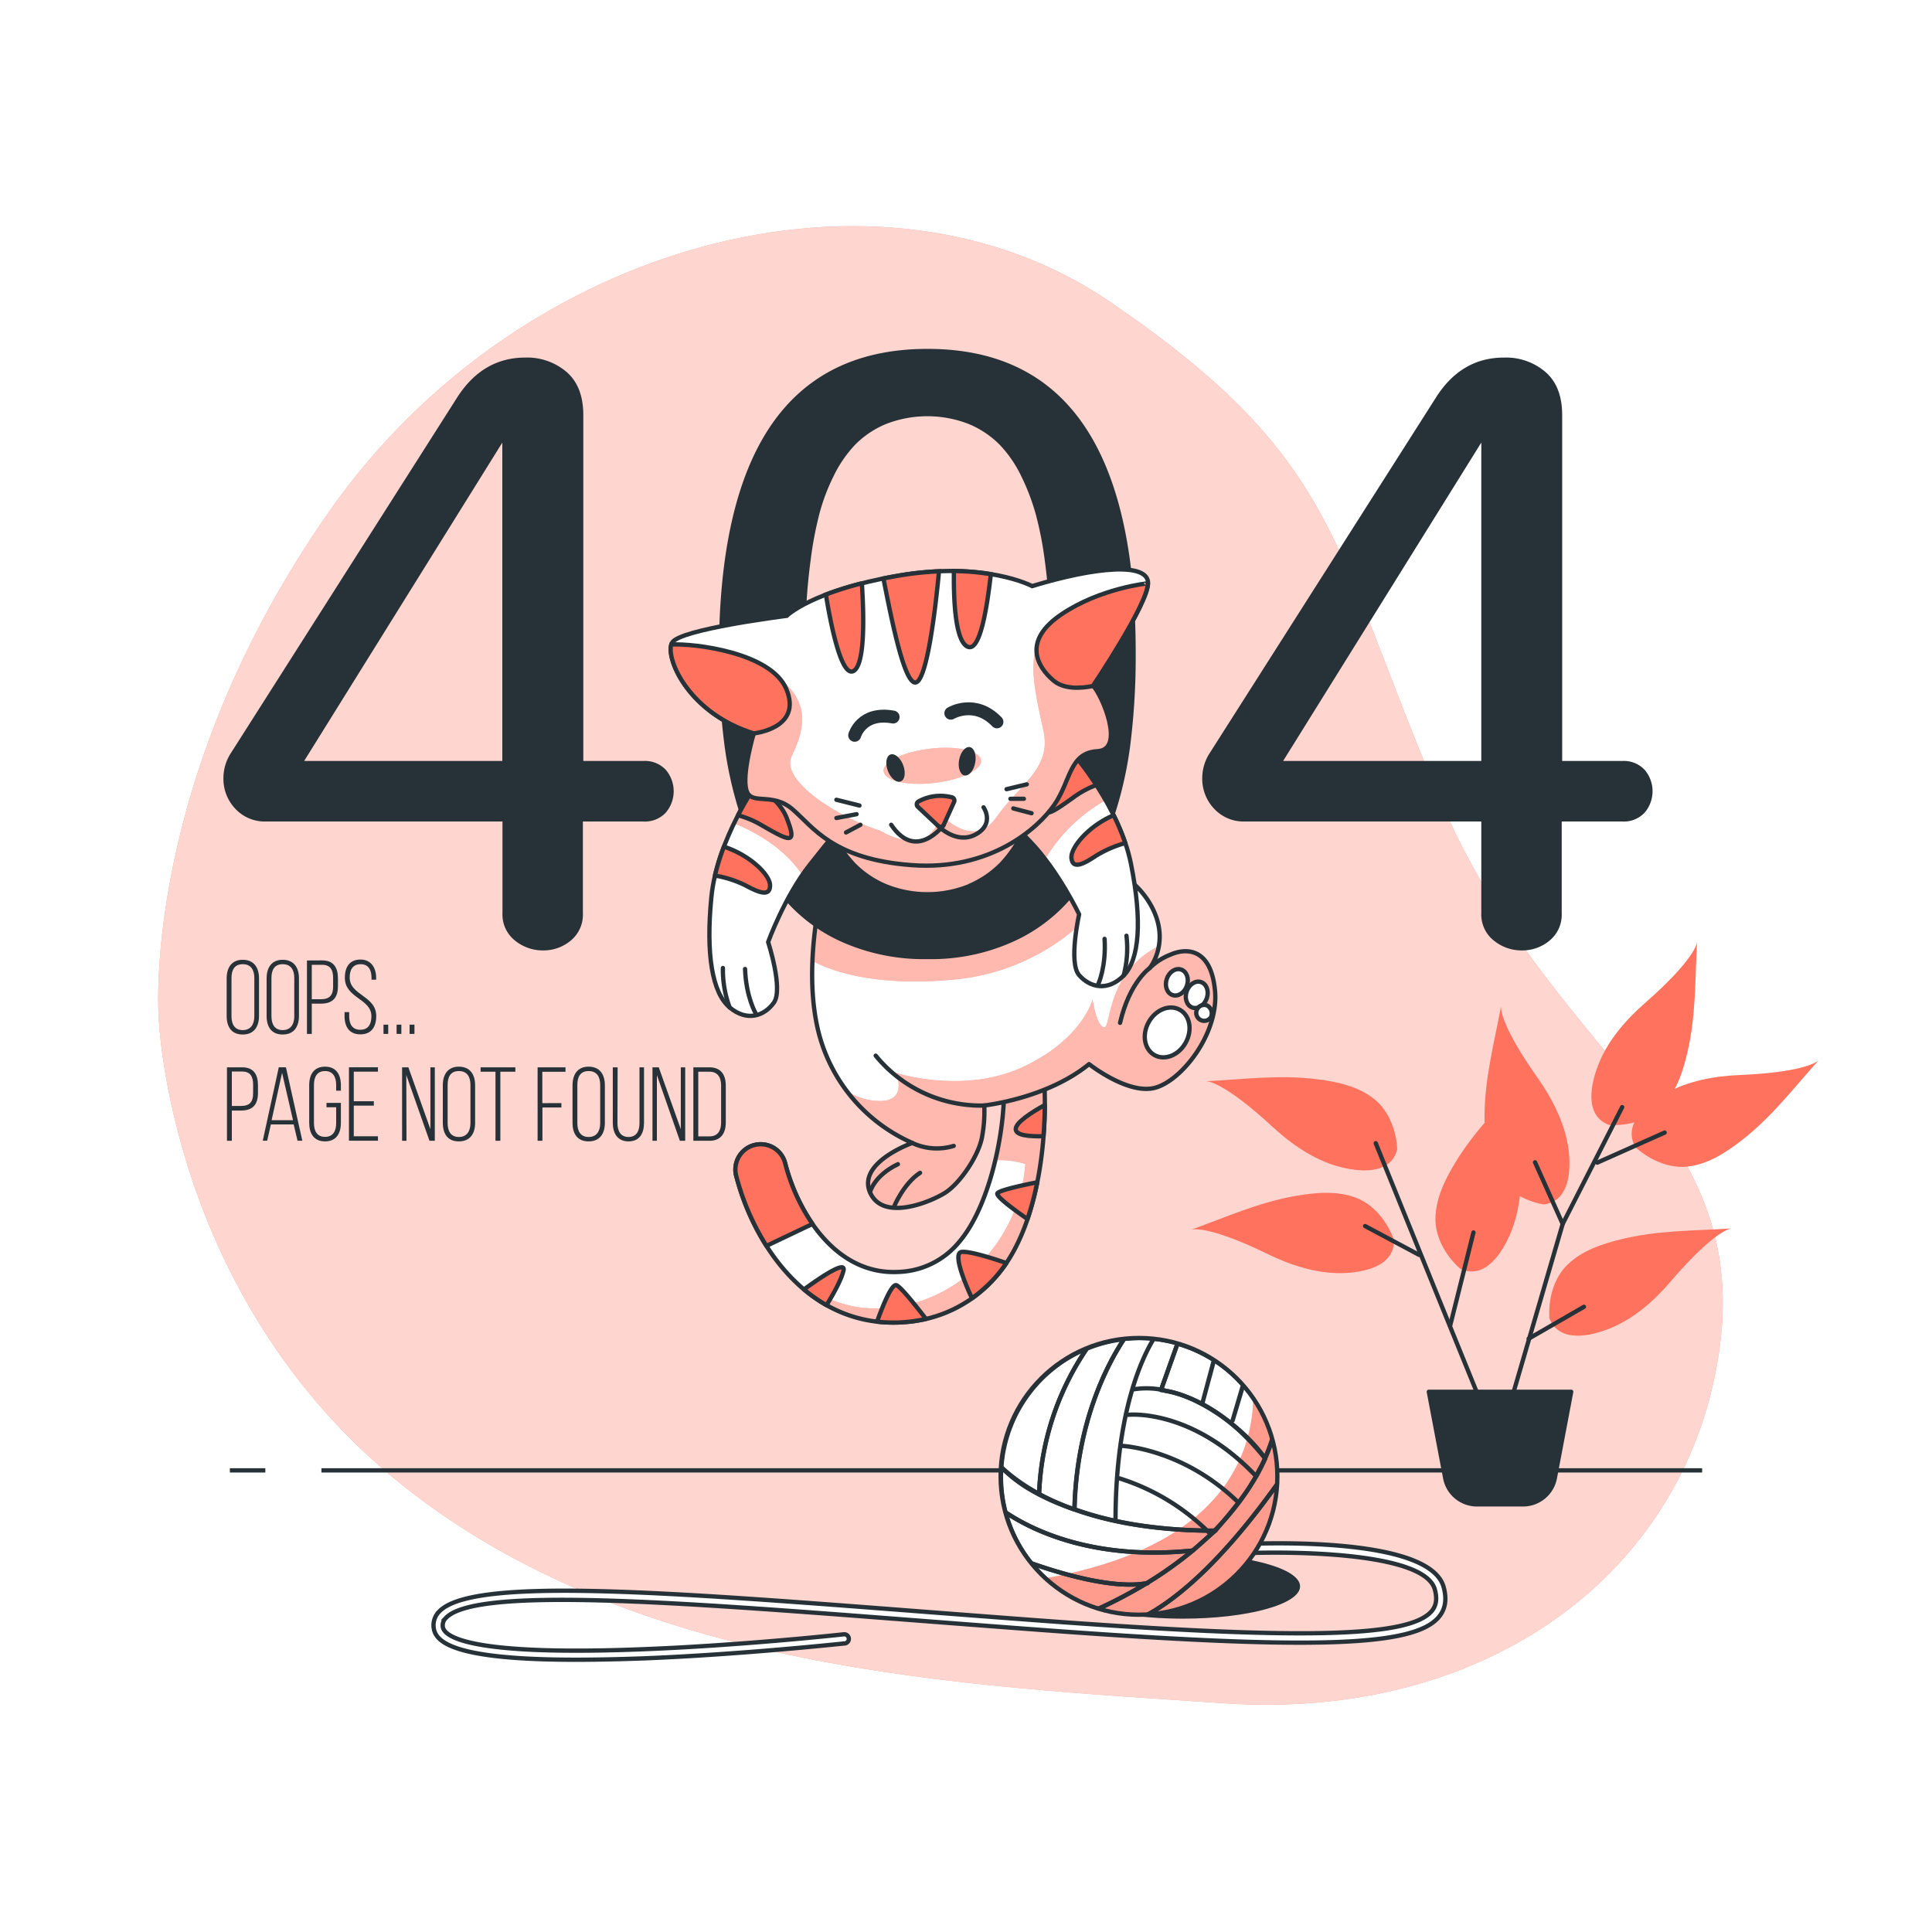 <?xml version="1.0" encoding="UTF-8"?> <svg xmlns="http://www.w3.org/2000/svg" xmlns:xlink="http://www.w3.org/1999/xlink" xmlns:svgjs="http://svgjs.com/svgjs" class="animated" id="freepik_stories-404-error-with-a-cute-animal" viewBox="0 0 500 500" version="1.1"><style>svg#freepik_stories-404-error-with-a-cute-animal:not(.animated) .animable {opacity: 0;}svg#freepik_stories-404-error-with-a-cute-animal.animated #freepik--background-simple--inject-36 {animation: 1s 1 forwards cubic-bezier(.36,-0.01,.5,1.38) zoomIn;animation-delay: 0s;}svg#freepik_stories-404-error-with-a-cute-animal.animated #freepik--Floor--inject-36 {animation: 1s 1 forwards cubic-bezier(.36,-0.01,.5,1.38) slideDown;animation-delay: 0s;}svg#freepik_stories-404-error-with-a-cute-animal.animated #freepik--yarn-ball--inject-36 {animation: 1s 1 forwards cubic-bezier(.36,-0.01,.5,1.38) zoomIn,3s Infinite linear shake;animation-delay: 0s,1s;}svg#freepik_stories-404-error-with-a-cute-animal.animated #freepik--Plants--inject-36 {animation: 1s 1 forwards cubic-bezier(.36,-0.01,.5,1.38) zoomOut;animation-delay: 0s;}svg#freepik_stories-404-error-with-a-cute-animal.animated #freepik--Text--inject-36 {animation: 1s 1 forwards cubic-bezier(.36,-0.01,.5,1.38) zoomIn;animation-delay: 0s;}svg#freepik_stories-404-error-with-a-cute-animal.animated #freepik--Character--inject-36 {animation: 1s 1 forwards cubic-bezier(.36,-0.01,.5,1.38) slideDown,3s Infinite linear floating;animation-delay: 0s,1s;} @keyframes zoomIn { 0% { opacity: 0; transform: scale(0.5); } 100% { opacity: 1; transform: scale(1); } } @keyframes slideDown { 0% { opacity: 0; transform: translateY(-30px); } 100% { opacity: 1; transform: translateY(0); } } @keyframes shake { 10%, 90% { transform: translate3d(-1px, 0, 0); } 20%, 80% { transform: translate3d(2px, 0, 0); } 30%, 50%, 70% { transform: translate3d(-4px, 0, 0); } 40%, 60% { transform: translate3d(4px, 0, 0); } } @keyframes zoomOut { 0% { opacity: 0; transform: scale(1.5); } 100% { opacity: 1; transform: scale(1); } } @keyframes floating { 0% { opacity: 1; transform: translateY(0px); } 50% { transform: translateY(-10px); } 100% { opacity: 1; transform: translateY(0px); } } </style><g id="freepik--background-simple--inject-36" class="animable" style="transform-origin: 243.398px 249.856px;"><path d="M41.06,263.18s2.34,72.67,63,121.11,144.74,51.91,212.8,56.52,120.33-33.93,128.2-92.17S401,273.31,372.73,207,347,118.92,287.33,78.15,134.23,62.41,85.27,132.27,41.06,263.18,41.06,263.18Z" style="fill: #FF725E; transform-origin: 243.398px 249.856px;" id="elxshc5fg8pw" class="animable"></path><g id="elstgfivnboy"><path d="M41.06,263.18s2.34,72.67,63,121.11,144.74,51.91,212.8,56.52,120.33-33.93,128.2-92.17S401,273.31,372.73,207,347,118.92,287.33,78.15,134.23,62.41,85.27,132.27,41.06,263.18,41.06,263.18Z" style="fill: rgb(255, 255, 255); opacity: 0.7; transform-origin: 243.398px 249.856px;" class="animable" id="elxwuz8skwbcp"></path></g></g><g id="freepik--Floor--inject-36" class="animable" style="transform-origin: 250px 380.53px;"><line x1="68.67" y1="380.53" x2="59.49" y2="380.53" style="fill: none; stroke: rgb(38, 50, 56); stroke-miterlimit: 10; stroke-width: 1.113px; transform-origin: 64.08px 380.53px;" id="el4oj2rnrpfnv" class="animable"></line><line x1="440.51" y1="380.53" x2="83.19" y2="380.53" style="fill: none; stroke: rgb(38, 50, 56); stroke-miterlimit: 10; stroke-width: 1.113px; transform-origin: 261.85px 380.53px;" id="ela5vjxwe83ze" class="animable"></line></g><g id="freepik--yarn-ball--inject-36" class="animable" style="transform-origin: 243.125px 387.905px;"><ellipse cx="306.07" cy="410.55" rx="30.39" ry="8.36" style="fill: rgb(38, 50, 56); transform-origin: 306.07px 410.55px;" id="elii01p2bfz7m" class="animable"></ellipse><path d="M149,429.54c-31.63,0-36.3-4.57-36.76-8.26a5,5,0,0,1,1.44-4.23c8.52-8.94,57.62-5.16,125.56.07,9.48.73,19.28,1.48,29.33,2.23,68.65,5.1,96.29,4.44,102-2.46,1.16-1.41,1.4-3.17.76-5.55-2.72-9.95-39.08-10-52.85-9.22a1.2,1.2,0,0,1-1.26-1.12,1.18,1.18,0,0,1,1.12-1.25c5.27-.31,51.57-2.64,55.28,11,.85,3.14.46,5.65-1.22,7.69-6.41,7.78-32.65,8.61-104,3.31-10.06-.75-19.86-1.5-29.34-2.23-64.76-5-115.92-8.93-123.66-.8a2.65,2.65,0,0,0-.8,2.29c.29,2.36,6,7.64,52,5.8,25.73-1,51.58-3.83,51.84-3.86a1.19,1.19,0,0,1,.26,2.36c-.26,0-26.19,2.84-52,3.87C160.06,429.42,154.18,429.54,149,429.54Z" style="fill: rgb(255, 255, 255); stroke: rgb(38, 50, 56); stroke-miterlimit: 10; stroke-width: 1.113px; transform-origin: 243.125px 414.475px;" id="elfsi6qvqhr5r" class="animable"></path><circle cx="294.77" cy="382.08" r="35.81" style="fill: rgb(255, 255, 255); transform-origin: 294.77px 382.08px;" id="ele2cx2sp02k6" class="animable"></circle><g style="clip-path: url(&quot;#freepik--clip-path--inject-36&quot;); transform-origin: 294.91px 382.18px;" id="elp86mukssyfn" class="animable"><path d="M294.77,417.89a35.8,35.8,0,0,0,29.58-56c-.39,15.6-9,38.63-53.78,46.55A35.67,35.67,0,0,0,294.77,417.89Z" style="fill: #FF725E; transform-origin: 300.582px 389.89px;" id="elmiqtzdka0s" class="animable"></path><g id="el3rk4k35md79"><path d="M294.77,417.89a35.8,35.8,0,0,0,29.58-56c-.39,15.6-9,38.63-53.78,46.55A35.67,35.67,0,0,0,294.77,417.89Z" style="fill: rgb(255, 255, 255); opacity: 0.3; transform-origin: 300.582px 389.89px;" class="animable" id="elx3gsvxus1cp"></path></g><path d="M312.39,396.12a56.94,56.94,0,0,0-22.64-13.51,56.94,56.94,0,0,1,22.64,13.51l1.9,0a65.76,65.76,0,0,0,10.79-14.06C308.31,364.34,292,366.15,292,366.15s16.36-1.81,33.13,15.93c.92-1.65,1.69-3.2,2.32-4.63C320.47,367.67,308.45,361,302,360l-1.5-.36a21.24,21.24,0,0,0-7-.1,21.24,21.24,0,0,1,7,.1l4.27-12a35.8,35.8,0,0,0-6.17-1.19c-2.77,4.47-9.9,18.75-9.9,47.08,0-28.33,7.13-42.61,9.9-47.08-1.2-.11-2.4-.18-3.63-.18a36.1,36.1,0,0,0-4.05.24c-4.22,6.38-12.29,21.45-12.83,44.07C286.46,393.63,297.66,395.91,312.39,396.12Zm8.09-7.29c-14.26-13.9-30-14.63-30-14.63S306.22,374.93,320.48,388.83Z" style="fill: none; stroke: rgb(38, 50, 56); stroke-linecap: round; stroke-linejoin: round; stroke-width: 1.113px; transform-origin: 302.77px 371.195px;" id="elqnts0g604v" class="animable"></path><path d="M278.05,390.64c.54-22.62,8.61-37.69,12.83-44.07a35.83,35.83,0,0,0-9.61,2.46,71.37,71.37,0,0,0-12.35,37.6A65.21,65.21,0,0,0,278.05,390.64Z" style="fill: none; stroke: rgb(38, 50, 56); stroke-linecap: round; stroke-linejoin: round; stroke-width: 1.113px; transform-origin: 279.9px 368.605px;" id="el5nnr7gv65qy" class="animable"></path><path d="M281.27,349a35.88,35.88,0,0,0-22.12,30.72,46.11,46.11,0,0,0,9.77,6.88A71.37,71.37,0,0,1,281.27,349Z" style="fill: none; stroke: rgb(38, 50, 56); stroke-linecap: round; stroke-linejoin: round; stroke-width: 1.113px; transform-origin: 270.21px 367.8px;" id="elxf3p3pohtg" class="animable"></path><path d="M327.4,377.45a44.18,44.18,0,0,0,2-5.3,36,36,0,0,0-7.63-13.78L319,367.61l2.72-9.24a36,36,0,0,0-7.55-6.42l-3.05,11.41L314.19,352a35.45,35.45,0,0,0-9.46-4.25l-4.27,12C307,360.69,317.11,364.54,327.4,377.45Z" style="fill: none; stroke: rgb(38, 50, 56); stroke-linecap: round; stroke-linejoin: round; stroke-width: 1.113px; transform-origin: 314.93px 362.6px;" id="elw2cudrhxft" class="animable"></path><path d="M330.77,383.77c0-.52,0-1,0-1.56a35.87,35.87,0,0,0-1.44-10.06,44.18,44.18,0,0,1-2,5.3l0,0,0,0a22.69,22.69,0,0,1-1.52,3.06c.06.06-.86,1.51-.8,1.57s-1,1.8-1,1.74c-2.38,4.23-9.56,12.33-9.44,12.33-.12,0-3.88,3.41-5.93,5.13h0a98.79,98.79,0,0,1-11.89,8.45l.26,0-.26,0a124.09,124.09,0,0,1-12.69,6.7,36,36,0,0,0,10.81,1.66c.61,0,1.21,0,1.8,0C304,414.1,315.65,405,330.77,383.77Z" style="fill: none; stroke: rgb(38, 50, 56); stroke-linecap: round; stroke-linejoin: round; stroke-width: 1.113px; transform-origin: 307.415px 395.12px;" id="el0yjq40tk3nt" class="animable"></path><path d="M330.77,383.77C315.65,405,304,414.1,296.73,418A35.88,35.88,0,0,0,330.77,383.77Z" style="fill: none; stroke: rgb(38, 50, 56); stroke-linecap: round; stroke-linejoin: round; stroke-width: 1.113px; transform-origin: 313.75px 400.885px;" id="elcvsbvidzg" class="animable"></path><path d="M266.89,404.57a35.86,35.86,0,0,0,17.23,11.86,124.09,124.09,0,0,0,12.69-6.7C288.27,411.31,274.91,407.39,266.89,404.57Z" style="fill: none; stroke: rgb(38, 50, 56); stroke-linecap: round; stroke-linejoin: round; stroke-width: 1.113px; transform-origin: 281.85px 410.5px;" id="elopwr720vnt" class="animable"></path><path d="M296.81,409.73a98.79,98.79,0,0,0,11.89-8.45c-25.79,2.64-41.7-5.35-48.46-9.89a35.76,35.76,0,0,0,6.65,13.18C274.91,407.39,288.27,411.31,296.81,409.73Z" style="fill: none; stroke: rgb(38, 50, 56); stroke-linecap: round; stroke-linejoin: round; stroke-width: 1.113px; transform-origin: 284.47px 400.742px;" id="elp79e0vz5ty" class="animable"></path><path d="M308.7,401.28c2.05-1.72,3.9-3.44,5.59-5.14l-1.9,0c.14.13.28.26.41.4-.13-.14-.27-.27-.41-.4-14.73-.21-25.93-2.49-34.34-5.48v0c-12.29-4.26-16.72-8.84-18.9-10.89-.06.82-.1,1.63-.1,2.46a36.1,36.1,0,0,0,1.19,9.18C267,395.93,282.91,403.92,308.7,401.28Z" style="fill: none; stroke: rgb(38, 50, 56); stroke-linecap: round; stroke-linejoin: round; stroke-width: 1.113px; transform-origin: 286.67px 390.786px;" id="ely03bobwnf9m" class="animable"></path></g><circle cx="294.77" cy="382.08" r="35.81" style="fill: none; stroke: rgb(38, 50, 56); stroke-linecap: round; stroke-linejoin: round; stroke-width: 1.113px; transform-origin: 294.77px 382.08px;" id="elj72sbq2vnm9" class="animable"></circle></g><g id="freepik--Plants--inject-36" class="animable" style="transform-origin: 389.495px 316.585px;"><path d="M360.73,320.88s-2.45-7.95-9.59-10.81c-5-2-10.67-1.46-15.82-.57-9.58,1.67-17.94,5.48-27,8.73,0,0,3.88-1.43,19.79,6.33,5.86,2.85,12.56,5.07,19.26,4.92C352.74,329.36,361,327.82,360.73,320.88Z" style="fill: #FF725E; transform-origin: 334.528px 319.094px;" id="elyvpm7khyjjm" class="animable"></path><path d="M361.59,297.51s0-8.33-6-13.12c-4.18-3.34-9.8-4.49-15-5.12-9.66-1.17-18.76.06-28.4.55,0,0,4.13-.24,17.12,11.78,4.79,4.42,10.57,8.48,17,10.27C351.49,303.31,359.83,304.23,361.59,297.51Z" style="fill: #FF725E; transform-origin: 336.89px 290.838px;" id="elk9muwj4ncni" class="animable"></path><path d="M378,328.42s-6.49-5.21-6.51-12.9c0-5.35,2.57-10.46,5.3-14.91,5.08-8.3,11.7-14.66,18.08-21.91,0,0-2.76,3.08-1.42,20.73.5,6.5.08,13.55-2.53,19.72C388.87,324.11,384.4,331.22,378,328.42Z" style="fill: #FF725E; transform-origin: 383.18px 303.876px;" id="eljrvncozl6k" class="animable"></path><path d="M401,341.2s-.92-8.27,4.5-13.73c3.76-3.79,9.21-5.59,14.28-6.81,9.46-2.28,18.64-2.11,28.27-2.74,0,0-4.12.23-15.64,13.67-4.24,5-9.51,9.65-15.72,12.18C411.74,345.8,403.56,347.67,401,341.2Z" style="fill: #FF725E; transform-origin: 424.495px 331.799px;" id="el2bgc733of5p" class="animable"></path><path d="M399.53,311.71s-8.25-1.13-12.21-7.72c-2.76-4.58-3.17-10.3-3.12-15.52.1-9.72,2.52-18.59,4.27-28.08,0,0-.79,4.06,9.43,18.51,3.76,5.33,7,11.59,8,18.23C406.61,302.46,406.42,310.85,399.53,311.71Z" style="fill: #FF725E; transform-origin: 395.186px 286.05px;" id="el8k41i24s7w" class="animable"></path><path d="M423.27,296.9s5.93,5.84,13.57,5c5.31-.61,10.09-3.78,14.19-7,7.64-6,13.19-13.34,19.64-20.51,0,0-2.73,3.09-20.42,3.82-6.51.27-13.46,1.5-19.29,4.82C426.28,285.65,419.75,290.92,423.27,296.9Z" style="fill: #FF725E; transform-origin: 446.469px 288.186px;" id="elb5qk3y06qql" class="animable"></path><path d="M416.4,291.13s8.28.83,13.68-4.64c3.76-3.81,5.5-9.27,6.67-14.36,2.18-9.47,1.92-18.66,2.44-28.29,0,0-.18,4.12-13.51,15.78-4.9,4.29-9.55,9.61-12,15.84C411.69,280.47,409.9,288.67,416.4,291.13Z" style="fill: #FF725E; transform-origin: 425.518px 267.507px;" id="elpu7j2e3ngpi" class="animable"></path><polyline points="386.83 371.74 372.53 336.55 356.04 295.86" style="fill: none; stroke: rgb(38, 50, 56); stroke-linecap: round; stroke-linejoin: round; stroke-width: 1.113px; transform-origin: 371.435px 333.8px;" id="elypye3tk4l6" class="animable"></polyline><polyline points="390.13 365.69 404.42 316.76 419.82 286.52" style="fill: none; stroke: rgb(38, 50, 56); stroke-linecap: round; stroke-linejoin: round; stroke-width: 1.113px; transform-origin: 404.975px 326.105px;" id="elvsnchqocxdd" class="animable"></polyline><line x1="395.62" y1="346.45" x2="409.92" y2="338.2" style="fill: none; stroke: rgb(38, 50, 56); stroke-linecap: round; stroke-linejoin: round; stroke-width: 1.113px; transform-origin: 402.77px 342.325px;" id="el7qiz5q7t6jq" class="animable"></line><line x1="404.42" y1="316.76" x2="397.27" y2="300.81" style="fill: none; stroke: rgb(38, 50, 56); stroke-linecap: round; stroke-linejoin: round; stroke-width: 1.113px; transform-origin: 400.845px 308.785px;" id="ele1ns2xfktzc" class="animable"></line><line x1="413.37" y1="300.89" x2="430.81" y2="293.11" style="fill: none; stroke: rgb(38, 50, 56); stroke-linecap: round; stroke-linejoin: round; stroke-width: 1.113px; transform-origin: 422.09px 297px;" id="el24xqbz78hev" class="animable"></line><line x1="375.28" y1="343.15" x2="381.33" y2="318.96" style="fill: none; stroke: rgb(38, 50, 56); stroke-linecap: round; stroke-linejoin: round; stroke-width: 1.113px; transform-origin: 378.305px 331.055px;" id="elnneegwig6r" class="animable"></line><line x1="367.26" y1="324.76" x2="353.29" y2="317.31" style="fill: none; stroke: rgb(38, 50, 56); stroke-linecap: round; stroke-linejoin: round; stroke-width: 1.113px; transform-origin: 360.275px 321.035px;" id="elao6lygkpwmp" class="animable"></line><path d="M394.16,389.33H382.24a8.37,8.37,0,0,1-8.22-6.81l-4.24-22.33h36.84l-4.23,22.33A8.38,8.38,0,0,1,394.16,389.33Z" style="fill: rgb(38, 50, 56); stroke: rgb(38, 50, 56); stroke-linecap: round; stroke-linejoin: round; stroke-width: 1.113px; transform-origin: 388.2px 374.76px;" id="elilwq3tdpb6l" class="animable"></path></g><g id="freepik--Text--inject-36" class="animable" style="transform-origin: 123.245px 271.86px;"><path d="M58.66,253.2c0-2.77,1.28-4.81,4.16-4.81s4.21,2,4.21,4.81v9.72c0,2.77-1.28,4.81-4.21,4.81s-4.16-2-4.16-4.81Zm1.25,9.8c0,2.07.82,3.59,2.91,3.59s3-1.52,3-3.59v-9.88c0-2.07-.84-3.59-3-3.59s-2.91,1.52-2.91,3.59Z" style="fill: rgb(38, 50, 56); transform-origin: 62.845px 258.06px;" id="el3baur6syzyk" class="animable"></path><path d="M69,253.2c0-2.77,1.28-4.81,4.16-4.81s4.21,2,4.21,4.81v9.72c0,2.77-1.28,4.81-4.21,4.81s-4.16-2-4.16-4.81Zm1.25,9.8c0,2.07.82,3.59,2.91,3.59s3-1.52,3-3.59v-9.88c0-2.07-.84-3.59-3-3.59s-2.91,1.52-2.91,3.59Z" style="fill: rgb(38, 50, 56); transform-origin: 73.185px 258.06px;" id="ellx2zfiumph" class="animable"></path><path d="M83.38,248.55c2.94,0,4.08,1.85,4.08,4.62v2.07c0,3-1.39,4.5-4.4,4.5H80.69v7.83H79.44v-19Zm-.32,10.05c2.2,0,3.15-1,3.15-3.28v-2.23c0-2.06-.71-3.4-2.83-3.4H80.69v8.91Z" style="fill: rgb(38, 50, 56); transform-origin: 83.45px 258.06px;" id="elslt3r7kjfci" class="animable"></path><path d="M97.35,253.14v.41h-1.2v-.49c0-2-.76-3.53-2.82-3.53S90.5,251,90.5,253c0,4.61,6.87,4.69,6.87,9.94,0,2.74-1.19,4.75-4.1,4.75s-4.1-2-4.1-4.75v-1h1.2v1.06c0,2,.78,3.5,2.87,3.5s2.88-1.47,2.88-3.5c0-4.57-6.87-4.65-6.87-9.94,0-2.86,1.25-4.7,4-4.73S97.35,250.4,97.35,253.14Z" style="fill: rgb(38, 50, 56); transform-origin: 93.27px 258.01px;" id="el7oqksnkofcv" class="animable"></path><path d="M100.47,265.18v2.39H99.25v-2.39Z" style="fill: rgb(38, 50, 56); transform-origin: 99.86px 266.375px;" id="elw8ltid0cj2p" class="animable"></path><path d="M103.87,265.18v2.39h-1.23v-2.39Z" style="fill: rgb(38, 50, 56); transform-origin: 103.255px 266.375px;" id="elc39d0xioqyw" class="animable"></path><path d="M107.26,265.18v2.39H106v-2.39Z" style="fill: rgb(38, 50, 56); transform-origin: 106.63px 266.375px;" id="elowel811vws" class="animable"></path><path d="M62.68,276.22c2.94,0,4.08,1.84,4.08,4.61v2.07c0,3-1.39,4.51-4.4,4.51H60v7.82H58.74v-19Zm-.32,10c2.2,0,3.15-1,3.15-3.29v-2.23c0-2.06-.71-3.39-2.83-3.39H60v8.91Z" style="fill: rgb(38, 50, 56); transform-origin: 62.75px 285.725px;" id="el812sbqkcetq" class="animable"></path><path d="M70.1,291l-.95,4.21H68l4.15-19H74l4.24,19H77L76,291Zm.19-1.09h5.54L73,277.63Z" style="fill: rgb(38, 50, 56); transform-origin: 73.12px 285.71px;" id="elhwb2719183" class="animable"></path><path d="M88.22,280.86v1.41H87v-1.49c0-2-.78-3.59-2.88-3.59s-2.87,1.55-2.87,3.59v9.89c0,2,.78,3.55,2.87,3.55S87,292.7,87,290.67v-4.11H84.5v-1.14h3.72v5.16c0,2.75-1.2,4.81-4.1,4.81s-4.1-2.06-4.1-4.81v-9.72c0-2.74,1.19-4.81,4.1-4.81S88.22,278.12,88.22,280.86Z" style="fill: rgb(38, 50, 56); transform-origin: 84.12px 285.72px;" id="elb51g0oriig9" class="animable"></path><path d="M96.75,285v1.14H91.56v7.93h6.25v1.14h-7.5v-19h7.5v1.14H91.56V285Z" style="fill: rgb(38, 50, 56); transform-origin: 94.06px 285.71px;" id="el62p5p6omwjc" class="animable"></path><path d="M105.2,295.23h-1.14v-19h1.63l5.7,16v-16h1.14v19h-1.38l-6-17Z" style="fill: rgb(38, 50, 56); transform-origin: 108.295px 285.73px;" id="elw3pt1litol" class="animable"></path><path d="M114.6,280.86c0-2.77,1.27-4.81,4.15-4.81s4.21,2,4.21,4.81v9.72c0,2.77-1.27,4.81-4.21,4.81s-4.15-2-4.15-4.81Zm1.25,9.81c0,2.06.81,3.58,2.9,3.58s3-1.52,3-3.58v-9.89c0-2.07-.84-3.59-3-3.59s-2.9,1.52-2.9,3.59Z" style="fill: rgb(38, 50, 56); transform-origin: 118.78px 285.72px;" id="elccne9yk7y2v" class="animable"></path><path d="M128.23,295.23V277.36h-3.85v-1.14h9v1.14h-3.89v17.87Z" style="fill: rgb(38, 50, 56); transform-origin: 128.88px 285.725px;" id="elbqll3nmfrue" class="animable"></path><path d="M145.29,285.48v1.14h-4.91v8.61h-1.25v-19h7.22v1.14h-6v8.12Z" style="fill: rgb(38, 50, 56); transform-origin: 142.74px 285.73px;" id="elboaif5wocnt" class="animable"></path><path d="M148.17,280.86c0-2.77,1.28-4.81,4.16-4.81s4.21,2,4.21,4.81v9.72c0,2.77-1.28,4.81-4.21,4.81s-4.16-2-4.16-4.81Zm1.25,9.81c0,2.06.82,3.58,2.91,3.58s3-1.52,3-3.58v-9.89c0-2.07-.84-3.59-3-3.59s-2.91,1.52-2.91,3.59Z" style="fill: rgb(38, 50, 56); transform-origin: 152.355px 285.72px;" id="elpau0xk9emd" class="animable"></path><path d="M159.8,290.64c0,2,.76,3.61,2.85,3.61s2.85-1.57,2.85-3.61V276.22h1.17v14.36c0,2.72-1.14,4.81-4,4.81s-4.08-2.09-4.08-4.81V276.22h1.25Z" style="fill: rgb(38, 50, 56); transform-origin: 162.63px 285.805px;" id="el68i0io16o48" class="animable"></path><path d="M170,295.23h-1.14v-19h1.63l5.7,16v-16h1.14v19h-1.38l-5.95-17Z" style="fill: rgb(38, 50, 56); transform-origin: 173.095px 285.73px;" id="elof4shqukgeg" class="animable"></path><path d="M183.62,276.22c2.94,0,4.21,1.92,4.21,4.72v9.56c0,2.8-1.27,4.73-4.21,4.73h-4.18v-19Zm0,17.87c2.12,0,3-1.44,3-3.53v-9.67c0-2.09-.89-3.53-3-3.53h-2.91v16.73Z" style="fill: rgb(38, 50, 56); transform-origin: 183.635px 285.725px;" id="el594r6s4jlhs" class="animable"></path></g><g id="freepik--Character--inject-36" class="animable" style="transform-origin: 242.749px 216.295px;"><path d="M231.15,342.28c-22.26,0-35.64-19.75-40.39-37.12l-.16-.61a6.54,6.54,0,1,1,12.65-3.29l.12.45c3.61,13.22,13.44,28.33,29.21,27.46a21.16,21.16,0,0,0,15.48-7.55c8.65-9.92,12.52-31.49,11.66-42.37a5.23,5.23,0,1,1,10.42-.83c1,12.11-.32,38.14-12.23,51.79a34.11,34.11,0,0,1-24.59,12C232.59,342.26,231.86,342.28,231.15,342.28Z" style="fill: rgb(255, 255, 255); transform-origin: 230.366px 307.847px;" id="elq2e3pnm0s3e" class="animable"></path><g style="clip-path: url(&quot;#freepik--clip-path-2--inject-36&quot;); transform-origin: 238.372px 307.951px;" id="el72527xxp6p3" class="animable"><path d="M264.51,273.62a5.23,5.23,0,0,0-4.79,5.63c.42,5.31-.29,13.16-2.13,21a23.12,23.12,0,0,1,7.77,1,41.36,41.36,0,0,1-7.64,20.87c-9.71,13.49-24.27,17.8-35.6,16.18-5.07-.72-10.88-3.38-15.77-6.11a35.59,35.59,0,0,0,24.8,10.11c.71,0,1.44,0,2.17-.06a34.11,34.11,0,0,0,24.59-12c11.91-13.65,13.19-39.68,12.23-51.79A5.22,5.22,0,0,0,264.51,273.62Z" style="fill: #FF725E; transform-origin: 238.372px 307.951px;" id="el93rr2kc31g9" class="animable"></path><g id="el96bivms6i2"><path d="M264.51,273.62a5.23,5.23,0,0,0-4.79,5.63c.42,5.31-.29,13.16-2.13,21a23.12,23.12,0,0,1,7.77,1,41.36,41.36,0,0,1-7.64,20.87c-9.71,13.49-24.27,17.8-35.6,16.18-5.07-.72-10.88-3.38-15.77-6.11a35.59,35.59,0,0,0,24.8,10.11c.71,0,1.44,0,2.17-.06a34.11,34.11,0,0,0,24.59-12c11.91-13.65,13.19-39.68,12.23-51.79A5.22,5.22,0,0,0,264.51,273.62Z" style="fill: rgb(255, 255, 255); opacity: 0.5; transform-origin: 238.372px 307.951px;" class="animable" id="elk029up04tu"></path></g></g><path d="M231.15,342.28c-22.26,0-35.64-19.75-40.39-37.12l-.16-.61a6.54,6.54,0,1,1,12.65-3.29l.12.45c3.61,13.22,13.44,28.33,29.21,27.46a21.16,21.16,0,0,0,15.48-7.55c8.65-9.92,12.52-31.49,11.66-42.37a5.23,5.23,0,1,1,10.42-.83c1,12.11-.32,38.14-12.23,51.79a34.11,34.11,0,0,1-24.59,12C232.59,342.26,231.86,342.28,231.15,342.28Z" style="fill: none; stroke: rgb(38, 50, 56); stroke-linecap: round; stroke-linejoin: round; stroke-width: 1.113px; transform-origin: 230.366px 307.847px;" id="eldph1ee0agol" class="animable"></path><path d="M218.31,328.75c.53-2.45-5.33,1.38-10.24,4.95a38.34,38.34,0,0,0,5.84,4.07C215.66,334.92,217.8,331.11,218.31,328.75Z" style="fill: #FF725E; stroke: rgb(38, 50, 56); stroke-linecap: round; stroke-linejoin: round; stroke-width: 1.113px; transform-origin: 213.207px 332.873px;" id="elb93p1cxiynw" class="animable"></path><path d="M231.15,342.28c.71,0,1.44,0,2.17-.06a37.91,37.91,0,0,0,6.31-.89c-2.76-3.6-6.56-8.36-7.65-8.72-1.25-.42-3.66,5.71-5,9.43A35.67,35.67,0,0,0,231.15,342.28Z" style="fill: #FF725E; stroke: rgb(38, 50, 56); stroke-linecap: round; stroke-linejoin: round; stroke-width: 1.113px; transform-origin: 233.305px 337.435px;" id="elu5movksqx6" class="animable"></path><path d="M203.37,301.71l-.12-.45a6.54,6.54,0,1,0-12.65,3.29l.16.61a64.09,64.09,0,0,0,7.6,17.27l11.91-5.67A49.83,49.83,0,0,1,203.37,301.71Z" style="fill: #FF725E; stroke: rgb(38, 50, 56); stroke-linecap: round; stroke-linejoin: round; stroke-width: 1.113px; transform-origin: 200.297px 309.279px;" id="elmpovh1e0wl" class="animable"></path><path d="M257.91,330.21a33.72,33.72,0,0,0,2.54-3.34c-3.78-1.29-9.44-3.07-11.54-2.88-2.49.23.89,8.23,2.63,12A36.76,36.76,0,0,0,257.91,330.21Z" style="fill: #FF725E; stroke: rgb(38, 50, 56); stroke-linecap: round; stroke-linejoin: round; stroke-width: 1.113px; transform-origin: 254.238px 329.983px;" id="el6yu4idf3glb" class="animable"></path><path d="M258.12,308.84c-.4.8,4.49,4.36,7.79,6.65a75.33,75.33,0,0,0,2.52-9.52C264.43,306.77,258.51,308.06,258.12,308.84Z" style="fill: #FF725E; stroke: rgb(38, 50, 56); stroke-linecap: round; stroke-linejoin: round; stroke-width: 1.113px; transform-origin: 263.263px 310.73px;" id="ele8o8s44rysa" class="animable"></path><path d="M270.05,294.05c.22-2.85.33-5.57.34-8.07-3.44,1.89-7.52,4.51-7.52,6.23S266.69,294.14,270.05,294.05Z" style="fill: #FF725E; stroke: rgb(38, 50, 56); stroke-linecap: round; stroke-linejoin: round; stroke-width: 1.113px; transform-origin: 266.63px 290.024px;" id="elbvt0xq3ts7" class="animable"></path><path d="M216.21,216.68s-9.71,28.12-4.48,50a42.77,42.77,0,0,0,24.39,29.11s-14.19,5-11,12.69,15.42,2.74,19.41.25,9-9.95,9.7-14.93a35.73,35.73,0,0,0,.5-7.71s16.17-1.74,27.12-10.7c0,0,9.71,7.71,16.68,6.22s16.92-13.94,15.92-25.13S307,245.3,303.06,247a16,16,0,0,0-5.48,3.48s5.72-7,0-16.67a21.75,21.75,0,0,0-15.93-10.45s-3-15.93-11.94-21.9S228.9,189.31,216.21,216.68Z" style="fill: rgb(255, 255, 255); transform-origin: 262.352px 254.467px;" id="eldg9axuyfb1l" class="animable"></path><g style="clip-path: url(&quot;#freepik--clip-path-3--inject-36&quot;); transform-origin: 262.39px 254.469px;" id="el8a0rv5q8xdo" class="animable"><path d="M290.14,226.35a56.4,56.4,0,0,1-43.86,27.22c-19.8,1.74-30.9-2.16-36-4.87a127,127,0,0,1,6-32c12.69-27.37,44.54-21.15,53.5-15.18s11.94,21.9,11.94,21.9A21.38,21.38,0,0,1,290.14,226.35ZM303.06,247a16,16,0,0,0-5.48,3.48,13.06,13.06,0,0,0,2.33-5.64c-13.45,6.7-12.4,21-14.07,21-2.06,0-3.08-7.19-3.08-7.19s-2.57,10.27-18,17.47-32.88,1.54-32.88,1.54,3.6,8.22-5.65,7.19a15.27,15.27,0,0,1-7.23-2.64,42.82,42.82,0,0,0,17.1,13.54s-14.19,5-11,12.69,15.43,2.74,19.41.25,9-9.95,9.7-14.93a35.73,35.73,0,0,0,.5-7.71s16.17-1.74,27.12-10.7c0,0,9.71,7.71,16.68,6.22s16.92-13.94,15.92-25.13S307,245.3,303.06,247Z" style="fill: #FF725E; transform-origin: 262.39px 254.469px;" id="elkag1i60cgo" class="animable"></path><g id="elwpgql2upi2a"><path d="M290.14,226.35a56.4,56.4,0,0,1-43.86,27.22c-19.8,1.74-30.9-2.16-36-4.87a127,127,0,0,1,6-32c12.69-27.37,44.54-21.15,53.5-15.18s11.94,21.9,11.94,21.9A21.38,21.38,0,0,1,290.14,226.35ZM303.06,247a16,16,0,0,0-5.48,3.48,13.06,13.06,0,0,0,2.33-5.64c-13.45,6.7-12.4,21-14.07,21-2.06,0-3.08-7.19-3.08-7.19s-2.57,10.27-18,17.47-32.88,1.54-32.88,1.54,3.6,8.22-5.65,7.19a15.27,15.27,0,0,1-7.23-2.64,42.82,42.82,0,0,0,17.1,13.54s-14.19,5-11,12.69,15.43,2.74,19.41.25,9-9.95,9.7-14.93a35.73,35.73,0,0,0,.5-7.71s16.17-1.74,27.12-10.7c0,0,9.71,7.71,16.68,6.22s16.92-13.94,15.92-25.13S307,245.3,303.06,247Z" style="fill: rgb(255, 255, 255); opacity: 0.5; transform-origin: 262.39px 254.469px;" class="animable" id="el272knxdcku3"></path></g><path d="M254.78,286.11a35.12,35.12,0,0,1-28.15-12.91" style="fill: none; stroke: rgb(38, 50, 56); stroke-linecap: round; stroke-linejoin: round; stroke-width: 1.113px; transform-origin: 240.705px 279.661px;" id="eljmt55j2lze" class="animable"></path></g><path d="M216.21,216.68s-9.71,28.12-4.48,50a42.77,42.77,0,0,0,24.39,29.11s-14.19,5-11,12.69,15.42,2.74,19.41.25,9-9.95,9.7-14.93a35.73,35.73,0,0,0,.5-7.71s16.17-1.74,27.12-10.7c0,0,9.71,7.71,16.68,6.22s16.92-13.94,15.92-25.13S307,245.3,303.06,247a16,16,0,0,0-5.48,3.48s5.72-7,0-16.67a21.75,21.75,0,0,0-15.93-10.45s-3-15.93-11.94-21.9S228.9,189.31,216.21,216.68Z" style="fill: none; stroke: rgb(38, 50, 56); stroke-linecap: round; stroke-linejoin: round; stroke-width: 1.113px; transform-origin: 262.352px 254.467px;" id="el67blhxjeov7" class="animable"></path><path d="M297.58,250.52s-5.22,3.49-7.71,14.19" style="fill: none; stroke: rgb(38, 50, 56); stroke-linecap: round; stroke-linejoin: round; stroke-width: 1.113px; transform-origin: 293.725px 257.615px;" id="el7r8ioir417v" class="animable"></path><path d="M307.17,255.1c-.61,1.82-2.28,2.91-3.72,2.42s-2.1-2.36-1.49-4.18,2.28-2.91,3.72-2.42S307.79,253.28,307.17,255.1Z" style="fill: rgb(255, 255, 255); stroke: rgb(38, 50, 56); stroke-linecap: round; stroke-linejoin: round; stroke-width: 1.113px; transform-origin: 304.567px 254.22px;" id="elel8juoii1sp" class="animable"></path><path d="M312.32,258.34c-.61,1.82-2.28,2.91-3.72,2.42s-2.11-2.36-1.49-4.18,2.28-2.91,3.72-2.42S312.94,256.52,312.32,258.34Z" style="fill: rgb(255, 255, 255); stroke: rgb(38, 50, 56); stroke-linecap: round; stroke-linejoin: round; stroke-width: 1.113px; transform-origin: 309.715px 257.46px;" id="el1mjk1nc38vo" class="animable"></path><path d="M313.42,263.19a2.06,2.06,0,1,1-1.09-3A2.32,2.32,0,0,1,313.42,263.19Z" style="fill: rgb(255, 255, 255); stroke: rgb(38, 50, 56); stroke-linecap: round; stroke-linejoin: round; stroke-width: 1.113px; transform-origin: 311.602px 262.135px;" id="elim00c88cnya" class="animable"></path><path d="M306.85,269.85c-1.8,3.25-5.4,4.69-8.05,3.22s-3.33-5.28-1.53-8.53,5.4-4.69,8.05-3.22S308.65,266.6,306.85,269.85Z" style="fill: rgb(255, 255, 255); stroke: rgb(38, 50, 56); stroke-linecap: round; stroke-linejoin: round; stroke-width: 1.113px; transform-origin: 302.06px 267.195px;" id="elx7ibl5bib7" class="animable"></path><path d="M236.12,295.81a15,15,0,0,0,10.7.75" style="fill: none; stroke: rgb(38, 50, 56); stroke-linecap: round; stroke-linejoin: round; stroke-width: 1.113px; transform-origin: 241.47px 296.51px;" id="elfvp6hl4flx9" class="animable"></path><path d="M225.17,308.5s1-4.23,7.21-7.21" style="fill: none; stroke: rgb(38, 50, 56); stroke-linecap: round; stroke-linejoin: round; stroke-width: 1.113px; transform-origin: 228.775px 304.895px;" id="eluvfsvlacti" class="animable"></path><path d="M231.39,312.24s2.49-6,6.72-8.71" style="fill: none; stroke: rgb(38, 50, 56); stroke-linecap: round; stroke-linejoin: round; stroke-width: 1.113px; transform-origin: 234.75px 307.885px;" id="elsh7huorm2i" class="animable"></path><path d="M133.26,243.4a8.58,8.58,0,0,1-3.22-7.09V212.6H68.88a10.37,10.37,0,0,1-8-3.32,11.2,11.2,0,0,1-3.06-7.84,11.92,11.92,0,0,1,2-6.65l58.58-92.06Q125,92.54,135.94,92.54a15.68,15.68,0,0,1,10.73,3.76q4.29,3.75,4.29,11.15v89.49h15.56a7.34,7.34,0,0,1,5.79,2.3,8.52,8.52,0,0,1,0,11.06,7.34,7.34,0,0,1-5.79,2.3H150.85v23.71a8.69,8.69,0,0,1-3.11,7.09,11,11,0,0,1-7.19,2.57A11.37,11.37,0,0,1,133.26,243.4ZM130,196.94v-82.4l-51.29,82.4Z" style="fill: rgb(38, 50, 56); transform-origin: 116.084px 169.251px;" id="elz16nw38vupi" class="animable"></path><path d="M218.13,243.88a42.42,42.42,0,0,1-15.51-11.59,60,60,0,0,1-9.76-17.65,102.32,102.32,0,0,1-5.31-21.35,176.84,176.84,0,0,1-1.5-23.93q0-79.07,54-79.07t53.87,79.07a182.94,182.94,0,0,1-1.45,23.82,100.22,100.22,0,0,1-5.26,21.35,60,60,0,0,1-9.76,17.65,42.86,42.86,0,0,1-15.51,11.64,51.64,51.64,0,0,1-21.89,4.4A52.24,52.24,0,0,1,218.13,243.88Zm32.56-15.13a25.29,25.29,0,0,0,8.05-5.47,31.76,31.76,0,0,0,5.68-8.42,59.86,59.86,0,0,0,3.81-10.2,83.39,83.39,0,0,0,2.2-11.64q.81-6.5,1.08-11.91t.26-11.75q0-6.65-.26-12.28T270.38,145a91.61,91.61,0,0,0-2.25-11.64,56.58,56.58,0,0,0-3.81-10.08,31.36,31.36,0,0,0-5.69-8.27,24.49,24.49,0,0,0-8-5.31,29.5,29.5,0,0,0-21.25,0,24.2,24.2,0,0,0-7.94,5.26,32,32,0,0,0-5.68,8.21A51,51,0,0,0,212,133.2a95.39,95.39,0,0,0-2.2,11.7q-.87,6.54-1.13,12.18t-.27,12.28q0,6.33.27,11.8t1.07,12a84.87,84.87,0,0,0,2.2,11.64A59.76,59.76,0,0,0,215.71,215a31.49,31.49,0,0,0,5.63,8.37,24.87,24.87,0,0,0,8,5.42,28.31,28.31,0,0,0,21.35,0Z" style="fill: rgb(38, 50, 56); transform-origin: 239.985px 169.26px;" id="elzr0bm9725h" class="animable"></path><path d="M386.58,243.4a8.58,8.58,0,0,1-3.22-7.09V212.6H322.2a10.37,10.37,0,0,1-8-3.32,11.2,11.2,0,0,1-3.06-7.84,11.92,11.92,0,0,1,2-6.65l58.58-92.06q6.54-10.19,17.49-10.19A15.68,15.68,0,0,1,400,96.3q4.29,3.75,4.29,11.15v89.49h15.56a7.34,7.34,0,0,1,5.79,2.3,8.52,8.52,0,0,1,0,11.06,7.34,7.34,0,0,1-5.79,2.3H404.17v23.71a8.69,8.69,0,0,1-3.11,7.09,11,11,0,0,1-7.19,2.57A11.37,11.37,0,0,1,386.58,243.4Zm-3.22-46.46v-82.4l-51.29,82.4Z" style="fill: rgb(38, 50, 56); transform-origin: 369.409px 169.25px;" id="elcu1enbkmcdb" class="animable"></path><path d="M196.05,202.5s-10.45,14.68-11.94,29.61.25,24.88,4.73,28.62,8.95,2.24,11.44-1.25-1.49-15.68-1.49-15.68,4.23-11.69,10.7-19.9,7.71-9.46,7.71-9.46S206,201.75,196.05,202.5Z" style="fill: rgb(255, 255, 255); transform-origin: 200.394px 232.69px;" id="eliyjyc4jetna" class="animable"></path><g style="clip-path: url(&quot;#freepik--clip-path-4--inject-36&quot;); transform-origin: 203.62px 214.454px;" id="elabj8750vf3n" class="animable"><path d="M196.05,202.5A80.76,80.76,0,0,0,190,213.08c5,2,12.75,6.1,17.67,13.36.6-.87,1.22-1.73,1.86-2.54,6.47-8.21,7.71-9.46,7.71-9.46S206,201.75,196.05,202.5Z" style="fill: #FF725E; transform-origin: 203.62px 214.454px;" id="el9d1vl7axl6h" class="animable"></path><g id="elxbrp488rk5g"><path d="M196.05,202.5A80.76,80.76,0,0,0,190,213.08c5,2,12.75,6.1,17.67,13.36.6-.87,1.22-1.73,1.86-2.54,6.47-8.21,7.71-9.46,7.71-9.46S206,201.75,196.05,202.5Z" style="fill: rgb(255, 255, 255); opacity: 0.5; transform-origin: 203.62px 214.454px;" class="animable" id="elj6sjrc8wzao"></path></g></g><path d="M196.05,202.5s-10.45,14.68-11.94,29.61.25,24.88,4.73,28.62,8.95,2.24,11.44-1.25-1.49-15.68-1.49-15.68,4.23-11.69,10.7-19.9,7.71-9.46,7.71-9.46S206,201.75,196.05,202.5Z" style="fill: none; stroke: rgb(38, 50, 56); stroke-linecap: round; stroke-linejoin: round; stroke-width: 1.113px; transform-origin: 200.394px 232.69px;" id="elzvoqrcd2qqs" class="animable"></path><path d="M188.84,260.73a27.63,27.63,0,0,1-1.75-10.21" style="fill: none; stroke: rgb(38, 50, 56); stroke-linecap: round; stroke-linejoin: round; stroke-width: 1.113px; transform-origin: 187.963px 255.625px;" id="elq69kvbefjq" class="animable"></path><path d="M195.55,262.22s-2.48-4.23-2.73-11.45" style="fill: none; stroke: rgb(38, 50, 56); stroke-linecap: round; stroke-linejoin: round; stroke-width: 1.113px; transform-origin: 194.185px 256.495px;" id="elp2rslmmyo8t" class="animable"></path><path d="M199.29,229.12c0-2.62-5-7.74-11.95-10a59,59,0,0,0-2.31,7.47,29.33,29.33,0,0,1,7.79,2.49C196.55,231.11,199.29,232.11,199.29,229.12Z" style="fill: #FF725E; stroke: rgb(38, 50, 56); stroke-linecap: round; stroke-linejoin: round; stroke-width: 1.113px; transform-origin: 192.16px 225.061px;" id="eleelty48dj86" class="animable"></path><path d="M195.44,203.39A84.08,84.08,0,0,0,191,211a23.92,23.92,0,0,1,6,2.5c7.71,4.47,9.2,5,6.72-1.5C202.22,207.92,198.64,205.15,195.44,203.39Z" style="fill: #FF725E; stroke: rgb(38, 50, 56); stroke-linecap: round; stroke-linejoin: round; stroke-width: 1.113px; transform-origin: 197.911px 210.131px;" id="el4crbwbk4hpt" class="animable"></path><path d="M277.9,195.25s11.84,13.58,14.79,28.3,2.2,24.79-1.9,28.94-8.69,3.11-11.51-.12,0-15.74,0-15.74-5.36-11.23-12.6-18.77-8.61-8.65-8.61-8.65S267.92,195.48,277.9,195.25Z" style="fill: rgb(255, 255, 255); transform-origin: 276.273px 225.232px;" id="eljdsdyrs2nw" class="animable"></path><g style="clip-path: url(&quot;#freepik--clip-path-5--inject-36&quot;); transform-origin: 272.07px 208.825px;" id="elybykbcox3om" class="animable"><path d="M277.9,195.25c-10,.23-19.88,14-19.88,14s1.36,1.12,8.61,8.65a53.06,53.06,0,0,1,3.82,4.5,42.15,42.15,0,0,1,15.67-15.3A81.53,81.53,0,0,0,277.9,195.25Z" style="fill: #FF725E; transform-origin: 272.07px 208.825px;" id="elnbx2aupuwn" class="animable"></path><g id="elwb9sxfqxqw"><path d="M277.9,195.25c-10,.23-19.88,14-19.88,14s1.36,1.12,8.61,8.65a53.06,53.06,0,0,1,3.82,4.5,42.15,42.15,0,0,1,15.67-15.3A81.53,81.53,0,0,0,277.9,195.25Z" style="fill: rgb(255, 255, 255); opacity: 0.5; transform-origin: 272.07px 208.825px;" class="animable" id="eld2o45uu6x8"></path></g></g><path d="M277.9,195.25s11.84,13.58,14.79,28.3,2.2,24.79-1.9,28.94-8.69,3.11-11.51-.12,0-15.74,0-15.74-5.36-11.23-12.6-18.77-8.61-8.65-8.61-8.65S267.92,195.48,277.9,195.25Z" style="fill: none; stroke: rgb(38, 50, 56); stroke-linecap: round; stroke-linejoin: round; stroke-width: 1.113px; transform-origin: 276.273px 225.232px;" id="elj6m8nh4wcg" class="animable"></path><path d="M290.79,252.49a27.54,27.54,0,0,0,.74-10.32" style="fill: none; stroke: rgb(38, 50, 56); stroke-linecap: round; stroke-linejoin: round; stroke-width: 1.113px; transform-origin: 291.255px 247.33px;" id="elnnjxw7tokfl" class="animable"></path><path d="M284.25,254.63s2.07-4.45,1.61-11.66" style="fill: none; stroke: rgb(38, 50, 56); stroke-linecap: round; stroke-linejoin: round; stroke-width: 1.113px; transform-origin: 285.088px 248.8px;" id="el7iaux9pxelq" class="animable"></path><path d="M277.29,222.06c-.25-2.61,4.22-8.19,10.92-11.08a58.59,58.59,0,0,1,3,7.2,29.93,29.93,0,0,0-7.5,3.25C280.21,223.78,277.59,225,277.29,222.06Z" style="fill: #FF725E; stroke: rgb(38, 50, 56); stroke-linecap: round; stroke-linejoin: round; stroke-width: 1.113px; transform-origin: 284.245px 217.384px;" id="el8tqps3h6h38" class="animable"></path><path d="M278.59,196.08a81.4,81.4,0,0,1,5.14,7.09,24.07,24.07,0,0,0-5.75,3.07c-7.23,5.22-8.67,5.86-6.83-.82C272.3,201.25,275.58,198.14,278.59,196.08Z" style="fill: #FF725E; stroke: rgb(38, 50, 56); stroke-linecap: round; stroke-linejoin: round; stroke-width: 1.113px; transform-origin: 277.077px 203.186px;" id="elkep1uh43rv" class="animable"></path><path d="M195.07,189.8s-3.08,10.39-1.92,14.62,6.54.39,11.93,5,10.38,12.93,30.79,14.47,32.73-9.47,37-15.63,3.85-13.47,11.16-13.85,1.16-14.63-1.15-16.94c0,0,14.24-21.17,14.24-26.56s-13.47-4.24-30,.77c0,0-12.32-6.55-34.65-2.7s-28.87,10.4-28.87,10.4-27.72,3.46-29.64,6.92S177.75,184.41,195.07,189.8Z" style="fill: rgb(255, 255, 255); transform-origin: 235.363px 185.699px;" id="el43lvav1wiz3" class="animable"></path><g style="clip-path: url(&quot;#freepik--clip-path-6--inject-36&quot;); transform-origin: 231.086px 193.663px;" id="elaxmcx2dnkhb" class="animable"><path d="M284,194.42c7.32-.39,1.16-14.63-1.15-16.94,0,0,2.71-4,5.76-9-8.27-4.32-16.39-6.72-18.55-4.29-4.65,5.22-2.12,15.22,0,25s-6.35,13.95-12.27,22.41-14.37-.85-14.37-.85c-3,12.27-15.65,4.23-15.65,4.23-9.72-3-26.21-12.68-22.83-19.45s4.23-13.11-1.69-18.6-29.53-10.06-29.53-10.06h0c-1.24,4.17,4.75,17.83,21.36,23,0,0-3.08,10.39-1.92,14.62s6.54.39,11.93,5,10.38,12.93,30.79,14.47,32.73-9.47,37-15.63S276.68,194.8,284,194.42Z" style="fill: #FF725E; transform-origin: 231.086px 193.663px;" id="els1t5dw8h8rl" class="animable"></path><g id="eluec83axwoee"><path d="M284,194.42c7.32-.39,1.16-14.63-1.15-16.94,0,0,2.71-4,5.76-9-8.27-4.32-16.39-6.72-18.55-4.29-4.65,5.22-2.12,15.22,0,25s-6.35,13.95-12.27,22.41-14.37-.85-14.37-.85c-3,12.27-15.65,4.23-15.65,4.23-9.72-3-26.21-12.68-22.83-19.45s4.23-13.11-1.69-18.6-29.53-10.06-29.53-10.06h0c-1.24,4.17,4.75,17.83,21.36,23,0,0-3.08,10.39-1.92,14.62s6.54.39,11.93,5,10.38,12.93,30.79,14.47,32.73-9.47,37-15.63S276.68,194.8,284,194.42Z" style="fill: rgb(255, 255, 255); opacity: 0.5; transform-origin: 231.086px 193.663px;" class="animable" id="ellw9dhfy8uoe"></path></g><path d="M253.89,196.74c.29,2.44-5.13,5.07-12.08,5.88s-12.83-.51-13.12-3,5.13-5.06,12.09-5.87S253.61,194.31,253.89,196.74Z" style="fill: #FF725E; transform-origin: 241.29px 198.187px;" id="elp1p4a3atb4" class="animable"></path><g id="el485u244uyae"><path d="M253.89,196.74c.29,2.44-5.13,5.07-12.08,5.88s-12.83-.51-13.12-3,5.13-5.06,12.09-5.87S253.61,194.31,253.89,196.74Z" style="fill: rgb(255, 255, 255); opacity: 0.5; transform-origin: 241.29px 198.187px;" class="animable" id="elo40f2y0tpul"></path></g></g><path d="M195.07,189.8s-3.08,10.39-1.92,14.62,6.54.39,11.93,5,10.38,12.93,30.79,14.47,32.73-9.47,37-15.63,3.85-13.47,11.16-13.85,1.16-14.63-1.15-16.94c0,0,14.24-21.17,14.24-26.56s-13.47-4.24-30,.77c0,0-12.32-6.55-34.65-2.7s-28.87,10.4-28.87,10.4-27.72,3.46-29.64,6.92S177.75,184.41,195.07,189.8Z" style="fill: none; stroke: rgb(38, 50, 56); stroke-miterlimit: 10; stroke-width: 1.113px; transform-origin: 235.363px 185.699px;" id="el2ku2uk9yafq" class="animable"></path><path d="M274.69,159c-10,6.72-6.47,13.44-2,17.17,2.73,2.28,7.13,2,10.14,1.36h0s14.24-21.17,14.24-26.56C297.08,150.92,284.64,152.23,274.69,159Z" style="fill: #FF725E; stroke: rgb(38, 50, 56); stroke-miterlimit: 10; stroke-width: 1.113px; transform-origin: 282.659px 164.477px;" id="eljsahh6avin" class="animable"></path><path d="M173.71,166.8c-1.24,4.17,4.75,17.83,21.36,23,0,0,12.68-1.24,8.45-11.44C199.57,168.84,179.6,166.47,173.71,166.8Z" style="fill: #FF725E; stroke: rgb(38, 50, 56); stroke-miterlimit: 10; stroke-width: 1.113px; transform-origin: 188.968px 178.285px;" id="el00u95hn1ry8zn" class="animable"></path><path d="M232.41,149c-1.31.23-2.57.47-3.78.71,2,10.1,5.29,26.92,8.23,26.92s5.19-18.44,6.15-28.77A82,82,0,0,0,232.41,149Z" style="fill: #FF725E; stroke: rgb(38, 50, 56); stroke-miterlimit: 10; stroke-width: 1.113px; transform-origin: 235.82px 162.245px;" id="elawu0ytwfifq" class="animable"></path><path d="M220.94,173.63c3.06-1.8,2.6-15.33,2.11-22.67a82.12,82.12,0,0,0-9.31,2.91C214.85,160.74,217.67,175.55,220.94,173.63Z" style="fill: #FF725E; stroke: rgb(38, 50, 56); stroke-miterlimit: 10; stroke-width: 1.113px; transform-origin: 218.572px 162.38px;" id="elj8mwsthopfl" class="animable"></path><path d="M250.55,167.41c3.13,1.1,4.89-10.15,5.88-18.81a62.32,62.32,0,0,0-9.56-.81C246.77,154.9,247.16,166.22,250.55,167.41Z" style="fill: #FF725E; stroke: rgb(38, 50, 56); stroke-miterlimit: 10; stroke-width: 1.113px; transform-origin: 251.643px 157.637px;" id="elz65g0o8q3fc" class="animable"></path><path d="M246.36,206.35a11.78,11.78,0,0,0-8.67,1.07.86.86,0,0,0-.16,1.37l5.31,5a.86.86,0,0,0,1.37-.27l2.72-6A.86.86,0,0,0,246.36,206.35Z" style="fill: #FF725E; stroke: rgb(38, 50, 56); stroke-linecap: round; stroke-linejoin: round; stroke-width: 1.113px; transform-origin: 242.13px 209.993px;" id="eli6s8i9bbfc9" class="animable"></path><path d="M233.74,198c.73,1.93.44,3.83-.65,4.24s-2.57-.81-3.31-2.73-.44-3.83.65-4.24S233,196.08,233.74,198Z" style="fill: rgb(38, 50, 56); transform-origin: 231.758px 198.755px;" id="elbwljqcsvxtw" class="animable"></path><path d="M248.22,196.63c-.38,2,.24,3.85,1.39,4.06s2.39-1.25,2.77-3.28-.24-3.84-1.39-4.06S248.6,194.61,248.22,196.63Z" style="fill: rgb(38, 50, 56); transform-origin: 250.3px 197.019px;" id="elw5hvdtmd0em" class="animable"></path><path d="M244.21,213.51s-7.1,9.64-13.57-.06" style="fill: none; stroke: rgb(38, 50, 56); stroke-linecap: round; stroke-linejoin: round; stroke-width: 1.113px; transform-origin: 237.425px 215.613px;" id="elyv4u4dp06c" class="animable"></path><path d="M242.84,213.78s4.72,4.89,9.7,2.15,2-7,2-7" style="fill: none; stroke: rgb(38, 50, 56); stroke-linecap: round; stroke-linejoin: round; stroke-width: 1.113px; transform-origin: 249.132px 212.847px;" id="elty499soqs2t" class="animable"></path><path d="M221.19,190.3s1.74-6.22,9.95-4.73" style="fill: none; stroke: rgb(38, 50, 56); stroke-linecap: round; stroke-linejoin: round; stroke-width: 3.34px; transform-origin: 226.165px 187.82px;" id="ell9qdfmf8y9" class="animable"></path><path d="M246.07,184.58s6.22-3.73,11.94,2.24" style="fill: none; stroke: rgb(38, 50, 56); stroke-linecap: round; stroke-linejoin: round; stroke-width: 3.34px; transform-origin: 252.04px 185.125px;" id="elpws5vd4da1" class="animable"></path><line x1="216.46" y1="206.98" x2="222.43" y2="208.47" style="fill: none; stroke: rgb(38, 50, 56); stroke-linecap: round; stroke-miterlimit: 10; stroke-width: 1.113px; transform-origin: 219.445px 207.725px;" id="ele9ftkf3ih9g" class="animable"></line><line x1="221.68" y1="210.71" x2="216.46" y2="211.7" style="fill: none; stroke: rgb(38, 50, 56); stroke-linecap: round; stroke-miterlimit: 10; stroke-width: 1.113px; transform-origin: 219.07px 211.205px;" id="ellkcfnqur08" class="animable"></line><line x1="222.68" y1="213.45" x2="218.95" y2="215.44" style="fill: none; stroke: rgb(38, 50, 56); stroke-linecap: round; stroke-miterlimit: 10; stroke-width: 1.113px; transform-origin: 220.815px 214.445px;" id="elbzurdwp95m6" class="animable"></line><line x1="260.5" y1="204.24" x2="265.73" y2="202.99" style="fill: none; stroke: rgb(38, 50, 56); stroke-linecap: round; stroke-miterlimit: 10; stroke-width: 1.113px; transform-origin: 263.115px 203.615px;" id="el4v6v9mywpl" class="animable"></line><line x1="261.5" y1="206.73" x2="264.98" y2="206.73" style="fill: none; stroke: rgb(38, 50, 56); stroke-linecap: round; stroke-miterlimit: 10; stroke-width: 1.113px; transform-origin: 263.24px 206.73px;" id="eljq189unb49f" class="animable"></line><line x1="262.24" y1="209.22" x2="266.97" y2="210.46" style="fill: none; stroke: rgb(38, 50, 56); stroke-linecap: round; stroke-miterlimit: 10; stroke-width: 1.113px; transform-origin: 264.605px 209.84px;" id="el8onzjqes9bv" class="animable"></line></g><defs><clipPath id="freepik--clip-path--inject-36"><circle cx="294.77" cy="382.08" r="35.81" style="fill:#fff;stroke:#263238;stroke-linecap:round;stroke-linejoin:round;stroke-width:1.113px"></circle></clipPath><clipPath id="freepik--clip-path-2--inject-36"><path d="M231.15,342.28c-22.26,0-35.64-19.75-40.39-37.12l-.16-.61a6.54,6.54,0,1,1,12.65-3.29l.12.45c3.61,13.22,13.44,28.33,29.21,27.46a21.16,21.16,0,0,0,15.48-7.55c8.65-9.92,12.52-31.49,11.66-42.37a5.23,5.23,0,1,1,10.42-.83c1,12.11-.32,38.14-12.23,51.79a34.11,34.11,0,0,1-24.59,12C232.59,342.26,231.86,342.28,231.15,342.28Z" style="fill:#fff;stroke:#263238;stroke-linecap:round;stroke-linejoin:round;stroke-width:1.113px"></path></clipPath><clipPath id="freepik--clip-path-3--inject-36"><path d="M216.21,216.68s-9.71,28.12-4.48,50a42.77,42.77,0,0,0,24.39,29.11s-14.19,5-11,12.69,15.42,2.74,19.41.25,9-9.95,9.7-14.93a35.73,35.73,0,0,0,.5-7.71s16.17-1.74,27.12-10.7c0,0,9.71,7.71,16.68,6.22s16.92-13.94,15.92-25.13S307,245.3,303.06,247a16,16,0,0,0-5.48,3.48s5.72-7,0-16.67a21.75,21.75,0,0,0-15.93-10.45s-3-15.93-11.94-21.9S228.9,189.31,216.21,216.68Z" style="fill:#fff;stroke:#263238;stroke-linecap:round;stroke-linejoin:round;stroke-width:1.113px"></path></clipPath><clipPath id="freepik--clip-path-4--inject-36"><path d="M196.05,202.5s-10.45,14.68-11.94,29.61.25,24.88,4.73,28.62,8.95,2.24,11.44-1.25-1.49-15.68-1.49-15.68,4.23-11.69,10.7-19.9,7.71-9.46,7.71-9.46S206,201.75,196.05,202.5Z" style="fill:#fff;stroke:#263238;stroke-linecap:round;stroke-linejoin:round;stroke-width:1.113px"></path></clipPath><clipPath id="freepik--clip-path-5--inject-36"><path d="M277.9,195.25s11.84,13.58,14.79,28.3,2.2,24.79-1.9,28.94-8.69,3.11-11.51-.12,0-15.74,0-15.74-5.36-11.23-12.6-18.77-8.61-8.65-8.61-8.65S267.92,195.48,277.9,195.25Z" style="fill:#fff;stroke:#263238;stroke-linecap:round;stroke-linejoin:round;stroke-width:1.113px"></path></clipPath><clipPath id="freepik--clip-path-6--inject-36"><path d="M195.07,189.8s-3.08,10.39-1.92,14.62,6.54.39,11.93,5,10.38,12.93,30.79,14.47,32.73-9.47,37-15.63,3.85-13.47,11.16-13.85,1.16-14.63-1.15-16.94c0,0,14.24-21.17,14.24-26.56s-13.47-4.24-30,.77c0,0-12.32-6.55-34.65-2.7s-28.87,10.4-28.87,10.4-27.72,3.46-29.64,6.92S177.75,184.41,195.07,189.8Z" style="fill:#fff;stroke:#263238;stroke-miterlimit:10;stroke-width:1.113px"></path></clipPath></defs><defs><filter id="active" height="200%"><feMorphology in="SourceAlpha" result="DILATED" operator="dilate" radius="2"></feMorphology><feFlood flood-color="#32DFEC" flood-opacity="1" result="PINK"></feFlood><feComposite in="PINK" in2="DILATED" operator="in" result="OUTLINE"></feComposite><feMerge><feMergeNode in="OUTLINE"></feMergeNode><feMergeNode in="SourceGraphic"></feMergeNode></feMerge></filter><filter id="hover" height="200%"><feMorphology in="SourceAlpha" result="DILATED" operator="dilate" radius="2"></feMorphology><feFlood flood-color="#ff0000" flood-opacity="0.5" result="PINK"></feFlood><feComposite in="PINK" in2="DILATED" operator="in" result="OUTLINE"></feComposite><feMerge><feMergeNode in="OUTLINE"></feMergeNode><feMergeNode in="SourceGraphic"></feMergeNode></feMerge><feColorMatrix type="matrix" values="0 0 0 0 0 0 1 0 0 0 0 0 0 0 0 0 0 0 1 0 "></feColorMatrix></filter></defs></svg> 